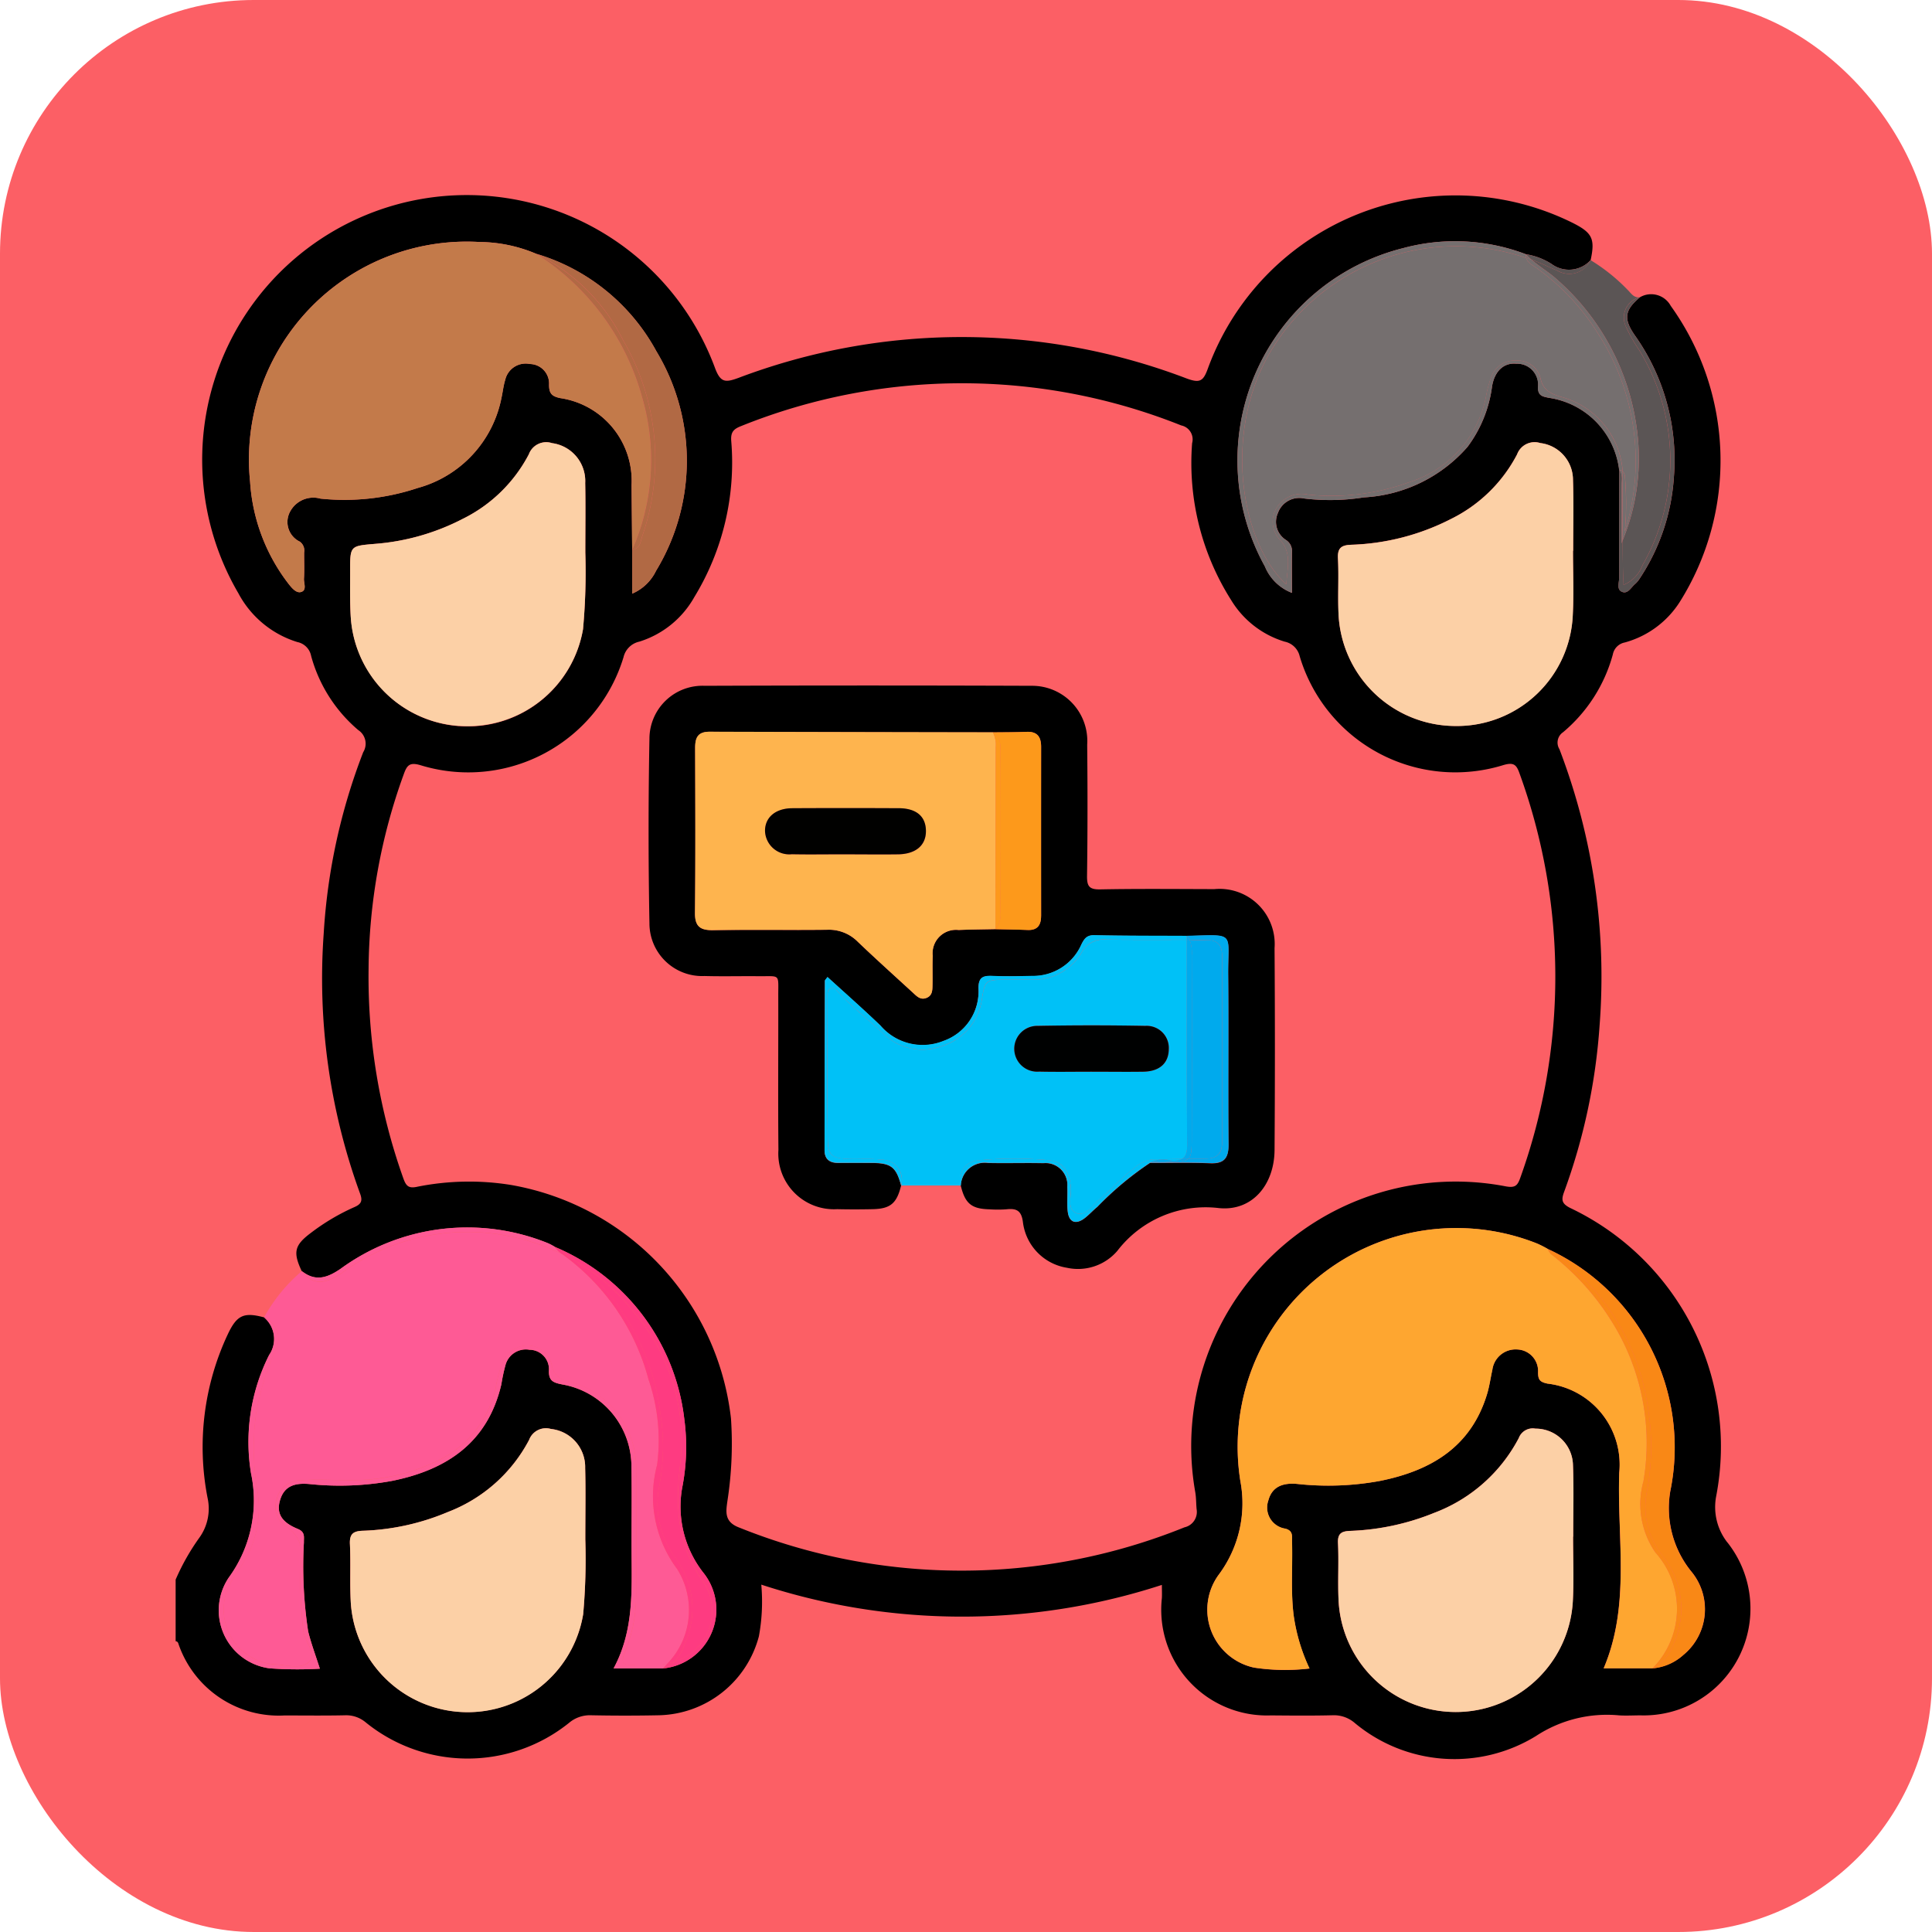 <svg xmlns="http://www.w3.org/2000/svg" xmlns:xlink="http://www.w3.org/1999/xlink" width="99" height="99" viewBox="0 0 99 99">
  <defs>
    <clipPath id="clip-path">
      <rect id="Rectangle_47356" data-name="Rectangle 47356" width="80.75" height="80.154" fill="none"/>
    </clipPath>
  </defs>
  <g id="_31" data-name="31" transform="translate(7969 6495)">
    <rect id="Rectangle_46157" data-name="Rectangle 46157" width="99" height="99" rx="13" transform="translate(-7969 -6495)" fill="#fc5f65"/>
    <g id="Group_176352" data-name="Group 176352" transform="translate(-7960 -6485)">
      <g id="Group_176351" data-name="Group 176351" transform="translate(0 0)" clip-path="url(#clip-path)">
        <path id="Path_189083" data-name="Path 189083" d="M79.515,69.039a2.941,2.941,0,0,1-.575-2.364A13.526,13.526,0,0,0,71.463,51.9c-.442-.224-.465-.416-.315-.823a30.879,30.879,0,0,0,1.818-8.525,32.587,32.587,0,0,0-2.057-14.162.639.639,0,0,1,.186-.869,7.911,7.911,0,0,0,2.551-3.988.768.768,0,0,1,.612-.611,4.857,4.857,0,0,0,2.8-2.051,13.6,13.6,0,0,0-.447-15.2,1.141,1.141,0,0,0-1.573-.441c-.774.651-.864,1.091-.265,1.953a11.035,11.035,0,0,1,2,7.286,10.634,10.634,0,0,1-1.738,5.158,1.325,1.325,0,0,1-.249.3c-.21.173-.376.544-.692.389-.262-.129-.119-.479-.121-.728-.009-1.838,0-3.675,0-5.512a4.246,4.246,0,0,0-3.589-3.688c-.307-.062-.591-.089-.568-.566A1.075,1.075,0,0,0,68.7,8.638c-.643-.063-1.116.383-1.244,1.16A6.577,6.577,0,0,1,66.2,12.9a7.58,7.58,0,0,1-5.311,2.587,11.045,11.045,0,0,1-3.063.057,1.162,1.162,0,0,0-1.34.741,1.1,1.1,0,0,0,.419,1.39.661.661,0,0,1,.3.594c-.011.68,0,1.361,0,2.112a2.445,2.445,0,0,1-1.389-1.359A11.211,11.211,0,0,1,62.922,2.709a10.2,10.2,0,0,1,6.269.319,3.4,3.4,0,0,1,1.317.5,1.5,1.5,0,0,0,2-.2c.237-1.1.085-1.407-.951-1.922A13.51,13.51,0,0,0,52.888,8.9c-.229.627-.4.742-1.065.5a32.338,32.338,0,0,0-22.982-.036c-.667.244-.917.252-1.2-.5A13.559,13.559,0,1,0,3.215,20.4a5.133,5.133,0,0,0,3.022,2.5.9.9,0,0,1,.706.712,7.59,7.59,0,0,0,2.417,3.8.832.832,0,0,1,.252,1.132,30.759,30.759,0,0,0-2.024,9.281A32.193,32.193,0,0,0,9.45,51.159c.134.36.078.541-.3.7A11.024,11.024,0,0,0,6.92,53.184c-.83.624-.915.982-.46,1.948h0c.7.558,1.313.35,1.994-.117a11.008,11.008,0,0,1,10.632-1.306,2.836,2.836,0,0,1,.344.184,10.951,10.951,0,0,1,6.637,8.834,10.791,10.791,0,0,1-.114,3.53,5.5,5.5,0,0,0,1.117,4.367,3.028,3.028,0,0,1-2.1,4.872H22.441c1.075-1.99.925-4.108.922-6.207,0-1.368.018-2.737-.007-4.1a4.27,4.27,0,0,0-3.526-4.241c-.452-.092-.73-.161-.7-.743a1,1,0,0,0-.993-1.037,1.081,1.081,0,0,0-1.231.766,9.171,9.171,0,0,0-.215,1C16,63.9,13.919,65.31,11.1,65.882a14.839,14.839,0,0,1-4.243.164c-.688-.06-1.273.054-1.5.811-.2.664.048,1.139.9,1.486.4.164.308.426.317.692a22.15,22.15,0,0,0,.218,4.56c.155.63.387,1.242.6,1.912a19.862,19.862,0,0,1-2.582-.018,3,3,0,0,1-2.091-4.643,6.7,6.7,0,0,0,1.145-5.355,9.9,9.9,0,0,1,.934-6.068,1.448,1.448,0,0,0-.262-1.916h0c-1.043-.282-1.4-.118-1.864.866a13.582,13.582,0,0,0-1.038,8.371,2.549,2.549,0,0,1-.4,2.025A11.555,11.555,0,0,0,0,70.944V74.1c.137.012.135.128.174.22a5.43,5.43,0,0,0,5.406,3.584c1.026,0,2.054.014,3.079-.008a1.555,1.555,0,0,1,1.076.358,8.29,8.29,0,0,0,10.418.034,1.652,1.652,0,0,1,1.136-.394c1.156.023,2.315.024,3.473,0a5.425,5.425,0,0,0,5.126-4.049A9.794,9.794,0,0,0,30.01,71.2a33.083,33.083,0,0,0,20.527.014c0,.266.011.471,0,.677a5.418,5.418,0,0,0,5.59,6.01c1.053.009,2.106.019,3.158-.007a1.632,1.632,0,0,1,1.136.395,7.975,7.975,0,0,0,9.284.67,6.624,6.624,0,0,1,4.262-1.06c.367.023.737,0,1.1,0a5.47,5.47,0,0,0,4.444-8.869M20.882,72.715a6,6,0,0,1-11.906-.586c-.057-1,0-2-.045-3-.026-.531.17-.675.668-.691a12.212,12.212,0,0,0,4.36-.964,7.883,7.883,0,0,0,4.154-3.692.919.919,0,0,1,1.118-.56,1.961,1.961,0,0,1,1.754,2c.03,1.131.007,2.263.007,3.663a31.742,31.742,0,0,1-.109,3.828m39.326-54.8a12.019,12.019,0,0,0,5.148-1.326A7.611,7.611,0,0,0,68.74,13.28a.955.955,0,0,1,1.185-.578A1.9,1.9,0,0,1,71.6,14.591c.039,1.21.009,2.422.009,3.632H71.6c0,1.079.045,2.16-.008,3.237A5.945,5.945,0,0,1,65.567,27.2a6.01,6.01,0,0,1-5.981-5.821c-.038-.92.022-1.845-.026-2.763-.028-.52.158-.68.648-.7M7.427,15.552a1.349,1.349,0,0,0-1.554.649,1.117,1.117,0,0,0,.492,1.555.56.56,0,0,1,.219.552c0,.447.018.9-.008,1.342-.015.238.166.6-.155.687-.244.067-.47-.211-.63-.413a9.545,9.545,0,0,1-1.976-5.237A11.163,11.163,0,0,1,15.575,2.4a7.582,7.582,0,0,1,2.909.608,10.369,10.369,0,0,1,6.146,4.987,10.872,10.872,0,0,1-.014,11.258,2.4,2.4,0,0,1-1.222,1.169V18.174q-.015-1.657-.03-3.314A4.284,4.284,0,0,0,19.718,10.4c-.45-.09-.59-.247-.583-.709a1,1,0,0,0-.981-1.04,1.075,1.075,0,0,0-1.266.812c-.095.3-.124.618-.193.925a5.976,5.976,0,0,1-4.289,4.616,11.89,11.89,0,0,1-4.981.546m1.549,6.079c-.048-.786-.03-1.577-.033-2.366,0-1.292,0-1.288,1.258-1.394a11.733,11.733,0,0,0,4.514-1.282A7.622,7.622,0,0,0,18.1,13.277a.948.948,0,0,1,1.187-.571,1.958,1.958,0,0,1,1.7,2.045c.023,1.1.006,2.209.006,3.566a32.133,32.133,0,0,1-.117,3.922,6,6,0,0,1-11.9-.608M51.695,68.264a30.508,30.508,0,0,1-22.845,0c-.741-.288-.651-.809-.578-1.334a19.143,19.143,0,0,0,.185-4.243A13.716,13.716,0,0,0,17.18,50.719a13.477,13.477,0,0,0-4.785.09c-.443.1-.581-.019-.724-.419a30.776,30.776,0,0,1-1.784-10.75,29.774,29.774,0,0,1,1.8-9.96c.166-.467.3-.636.866-.468A8.314,8.314,0,0,0,22.95,23.679a1.064,1.064,0,0,1,.81-.8A4.9,4.9,0,0,0,26.576,20.6a13.222,13.222,0,0,0,1.895-7.992c-.038-.47.119-.626.518-.78A30.292,30.292,0,0,1,51.529,11.8a.729.729,0,0,1,.558.907,13.117,13.117,0,0,0,2,8.043,4.844,4.844,0,0,0,2.745,2.13.994.994,0,0,1,.767.747,8.32,8.32,0,0,0,10.438,5.577c.527-.154.669-.023.826.424a30.488,30.488,0,0,1,.046,20.709c-.144.413-.262.547-.76.453a13.551,13.551,0,0,0-15.9,15.678c.048.284.041.576.068.865a.808.808,0,0,1-.62.93m19.9,3.714a6.01,6.01,0,0,1-12.011-.061c-.04-.946.02-1.9-.026-2.842-.025-.518.2-.614.64-.63a12.576,12.576,0,0,0,4.292-.924,8.124,8.124,0,0,0,4.334-3.835.762.762,0,0,1,.852-.48,1.912,1.912,0,0,1,1.924,1.9c.043,1.209.01,2.422.01,3.633h-.007c0,1.079.043,2.161-.008,3.238m5.7,2.791a2.7,2.7,0,0,1-1.624.721h-2.5c1.381-3.247.683-6.665.8-10.016A4.179,4.179,0,0,0,70.3,60.9c-.4-.082-.492-.2-.488-.589a1.108,1.108,0,0,0-1.062-1.161A1.2,1.2,0,0,0,67.47,60.19c-.092.409-.147.829-.267,1.231-.82,2.726-2.88,3.941-5.492,4.466a14.634,14.634,0,0,1-4.243.154c-.713-.065-1.287.122-1.48.856a1.092,1.092,0,0,0,.873,1.436c.418.114.334.394.343.669.04,1.261-.075,2.524.085,3.784A9.453,9.453,0,0,0,58.1,75.5a10.562,10.562,0,0,1-2.843-.046,3.037,3.037,0,0,1-1.786-4.792A6.114,6.114,0,0,0,54.559,65.9,11.205,11.205,0,0,1,69.754,53.717a5.307,5.307,0,0,1,.556.282A11.2,11.2,0,0,1,76.6,66.366a5.159,5.159,0,0,0,1.056,4.144A3.029,3.029,0,0,1,77.3,74.77" transform="translate(0 0)"/>
        <path id="Path_189084" data-name="Path 189084" d="M6.555,90.714A14.727,14.727,0,0,0,5.6,93.8a13.007,13.007,0,0,0,.063,4.163,5.361,5.361,0,0,1-.829,3.764c-.148.249-.324.48-.473.728a2.823,2.823,0,0,0,1.958,4.3,1.112,1.112,0,0,0,.156.021c.6.016,1.354.264,1.769-.084.489-.411-.129-1.037-.23-1.571a20.521,20.521,0,0,1-.121-3.78,1.611,1.611,0,0,0-.743-1.6,1.22,1.22,0,0,1-.5-1.464,1.248,1.248,0,0,1,1.233-.931c1.025-.078,2.05.031,3.077-.016a9.828,9.828,0,0,0,3.95-1,5.43,5.43,0,0,0,2.95-3.7,6.163,6.163,0,0,1,.346-1.293,1.359,1.359,0,0,1,1.364-.888,1.247,1.247,0,0,1,1.167,1.02,1.007,1.007,0,0,0,.838.809,4.564,4.564,0,0,1,3.483,4.6c.016,2.132.012,4.264,0,6.4a7.694,7.694,0,0,1-.591,2.924c-.22.53-.05.644.455.608.471-.032.947,0,1.42-.014a2.848,2.848,0,0,0,.322-.055,3.955,3.955,0,0,0,.5-4.839,6.231,6.231,0,0,1-1.03-5.342,9.628,9.628,0,0,0-.445-4.392,11.55,11.55,0,0,0-4.437-6.42c-.15-.07-.3-.139-.455-.2a10.89,10.89,0,0,0-10.843,1.2c-.89.606-1.528.567-2.029-.116A8.368,8.368,0,0,0,5.993,89h0a1.19,1.19,0,0,1,.561,1.713" transform="translate(-1.461 -31.494)" fill="#fe5a95"/>
        <path id="Path_189085" data-name="Path 189085" d="M12.321,86.61a10.89,10.89,0,0,1,10.843-1.2c.156.063.306.132.455.2-.053-.04-.1-.082-.156-.121a1.274,1.274,0,0,1-.2-.237,2.828,2.828,0,0,0-.343-.184,11.008,11.008,0,0,0-10.632,1.305c-.681.467-1.293.675-1.994.117.5.683,1.138.722,2.029.116" transform="translate(-3.83 -31.361)" fill="#fe5a95"/>
        <path id="Path_189086" data-name="Path 189086" d="M6.094,93.513a9.9,9.9,0,0,0-.934,6.068,6.706,6.706,0,0,1-1.144,5.355,3,3,0,0,0,2.09,4.643,19.872,19.872,0,0,0,2.582.018c-.212-.669-.443-1.281-.6-1.912a22.106,22.106,0,0,1-.217-4.56c-.009-.266.084-.529-.318-.692-.853-.347-1.106-.822-.9-1.486.233-.757.817-.87,1.506-.811a14.835,14.835,0,0,0,4.243-.164c2.815-.572,4.9-1.979,5.59-4.953a8.884,8.884,0,0,1,.215-1,1.08,1.08,0,0,1,1.231-.766,1,1,0,0,1,.993,1.037c-.031.583.246.652.7.743a4.27,4.27,0,0,1,3.526,4.241c.025,1.368,0,2.737.006,4.1,0,2.1.154,4.218-.921,6.208h2.526c.082-.081.159-.166.234-.253a2.814,2.814,0,0,1-.321.055c-.473.01-.949-.018-1.42.014-.5.035-.675-.078-.455-.608a7.693,7.693,0,0,0,.591-2.924c.012-2.131.017-4.264,0-6.4a4.563,4.563,0,0,0-3.483-4.6,1.007,1.007,0,0,1-.838-.809,1.247,1.247,0,0,0-1.167-1.02,1.359,1.359,0,0,0-1.364.888A6.125,6.125,0,0,0,17.7,95.23a5.435,5.435,0,0,1-2.95,3.7,9.828,9.828,0,0,1-3.95,1c-1.026.047-2.052-.062-3.076.016a1.248,1.248,0,0,0-1.233.931,1.221,1.221,0,0,0,.5,1.464,1.613,1.613,0,0,1,.743,1.6,20.521,20.521,0,0,0,.121,3.78c.1.534.72,1.16.231,1.571-.415.348-1.166.1-1.769.084a1.113,1.113,0,0,1-.156-.021,2.823,2.823,0,0,1-1.958-4.3c.149-.248.325-.48.473-.728a5.361,5.361,0,0,0,.829-3.764,13.043,13.043,0,0,1-.063-4.163,14.728,14.728,0,0,1,.957-3.082A1.19,1.19,0,0,0,5.833,91.6a1.448,1.448,0,0,1,.261,1.916" transform="translate(-1.3 -34.09)" fill="#fe5a95"/>
        <path id="Path_189087" data-name="Path 189087" d="M111.985,5.821c-.45-.176-.877-.406-1.334-.565.389.347.843.613,1.239.957a12.339,12.339,0,0,1,4.2,8,11.046,11.046,0,0,1-.765,5.443c0,.75.014,1.5.048,2.271a1.735,1.735,0,0,0,.968-1,10.826,10.826,0,0,0-.168-11.036,7.682,7.682,0,0,1-.659-1.162,1.077,1.077,0,0,1,.7-1.547c-.321.055-.454-.208-.637-.381a9.431,9.431,0,0,0-1.892-1.515,1.2,1.2,0,0,1-1.706.535" transform="translate(-41.181 -1.956)" fill="#5b5555"/>
        <path id="Path_189088" data-name="Path 189088" d="M118.163,9.871a7.625,7.625,0,0,0,.658,1.162,10.826,10.826,0,0,1,.168,11.036,1.736,1.736,0,0,1-.968,1c-.034-.768-.044-1.522-.048-2.271-.018.046-.033.094-.05.14,0-.977.007-1.954,0-2.931,0-.28.088-.583-.127-.834,0,1.838-.007,3.675,0,5.513,0,.249-.141.6.12.728.317.156.483-.217.693-.389a1.335,1.335,0,0,0,.249-.3,10.643,10.643,0,0,0,1.738-5.158,11.034,11.034,0,0,0-2-7.286c-.6-.862-.509-1.3.265-1.954a1.076,1.076,0,0,0-.7,1.547" transform="translate(-43.826 -3.098)" fill="#5b5555"/>
        <path id="Path_189089" data-name="Path 189089" d="M111.525,5.323a3.4,3.4,0,0,0-1.317-.5,2.834,2.834,0,0,0,.278.271c.456.159.884.39,1.334.566a1.2,1.2,0,0,0,1.706-.536,1.5,1.5,0,0,1-2,.2" transform="translate(-41.016 -1.795)" fill="#5b5555"/>
        <path id="Path_189090" data-name="Path 189090" d="M107.174,100.918a4.367,4.367,0,0,1-.62-3.669,11.723,11.723,0,0,0-1.69-8.282,13.108,13.108,0,0,0-3.054-3.356.918.918,0,0,1-.161-.261,5.358,5.358,0,0,0-.555-.282A11.205,11.205,0,0,0,85.9,97.254a6.109,6.109,0,0,1-1.087,4.757A3.036,3.036,0,0,0,86.6,106.8a10.561,10.561,0,0,0,2.843.046,9.43,9.43,0,0,1-.812-2.711c-.16-1.261-.046-2.523-.085-3.785-.009-.276.075-.555-.343-.669a1.092,1.092,0,0,1-.873-1.435c.193-.735.767-.922,1.481-.856a14.635,14.635,0,0,0,4.243-.154c2.611-.525,4.672-1.74,5.491-4.466.121-.4.175-.821.267-1.231a1.2,1.2,0,0,1,1.28-1.038,1.107,1.107,0,0,1,1.063,1.16c0,.387.088.507.487.59a4.178,4.178,0,0,1,3.67,4.573c-.112,3.351.586,6.769-.795,10.016h2.5a4.325,4.325,0,0,0,.161-5.924" transform="translate(-31.338 -31.351)" fill="#fea630"/>
        <path id="Path_189091" data-name="Path 189091" d="M18.934,11.807c.068-.308.1-.627.193-.925a1.075,1.075,0,0,1,1.265-.812,1,1,0,0,1,.981,1.04c-.007.462.133.619.583.709A4.284,4.284,0,0,1,25.6,16.277q.014,1.657.03,3.314a11.432,11.432,0,0,0,.508-7.814,12.706,12.706,0,0,0-5.418-7.352,7.586,7.586,0,0,0-2.909-.608A11.163,11.163,0,0,0,6.053,16.1,9.544,9.544,0,0,0,8.028,21.34c.159.2.385.48.63.413.321-.088.141-.448.154-.687.026-.446,0-.894.009-1.342a.56.56,0,0,0-.219-.551,1.116,1.116,0,0,1-.492-1.555,1.348,1.348,0,0,1,1.554-.65,11.88,11.88,0,0,0,4.981-.546,5.978,5.978,0,0,0,4.289-4.616" transform="translate(-2.237 -1.416)" fill="#c37a4a"/>
        <path id="Path_189092" data-name="Path 189092" d="M106.657,18.788a12.006,12.006,0,0,0-1.363-10.131,11.8,11.8,0,0,0-3.161-3.375c-.2-.144-.458-.257-.525-.512-.023-.006-.045-.016-.068-.021A11.066,11.066,0,0,0,88.413,9.722c-2.367,4.184-1.373,9.713.9,11.769.054-.827.275-1.571-.268-2.221a1.351,1.351,0,0,1-.247-1.663,1.507,1.507,0,0,1,1.629-.711,11.617,11.617,0,0,0,5.194-.639,5.751,5.751,0,0,0,3.923-4.367,5.541,5.541,0,0,1,.289-1.064,1.249,1.249,0,0,1,1.249-.795,1.193,1.193,0,0,1,1.253.895c.128.591.48.78,1,.946a4.273,4.273,0,0,1,3.212,3.783c0,.014,0,.029,0,.043a.44.44,0,0,1,.122.321,15.954,15.954,0,0,1-.008,2.769" transform="translate(-32.399 -1.551)" fill="#756f6f"/>
        <path id="Path_189093" data-name="Path 189093" d="M106.387,15.549v-.043a4.273,4.273,0,0,0-3.212-3.783c-.519-.166-.871-.355-1-.946a1.192,1.192,0,0,0-1.252-.895,1.248,1.248,0,0,0-1.249.795,5.5,5.5,0,0,0-.289,1.064,5.752,5.752,0,0,1-3.923,4.367,11.621,11.621,0,0,1-5.195.639,1.508,1.508,0,0,0-1.629.711,1.351,1.351,0,0,0,.248,1.663c.543.65.321,1.394.268,2.221-2.27-2.057-3.265-7.585-.9-11.769A11.065,11.065,0,0,1,101.384,4.6c.023.006.045.015.068.021a.538.538,0,0,1-.018-.19,10.2,10.2,0,0,0-6.269-.319,11.211,11.211,0,0,0-7.111,16.312,2.445,2.445,0,0,0,1.389,1.359c0-.751-.008-1.431,0-2.112a.662.662,0,0,0-.3-.594,1.1,1.1,0,0,1-.419-1.39,1.163,1.163,0,0,1,1.341-.741,11.07,11.07,0,0,0,3.063-.056,7.578,7.578,0,0,0,5.31-2.587A6.578,6.578,0,0,0,99.7,11.2c.129-.777.6-1.223,1.244-1.16a1.076,1.076,0,0,1,1.106,1.183c-.024.478.261.5.568.566a4.246,4.246,0,0,1,3.589,3.687.289.289,0,0,1,.178.072" transform="translate(-32.243 -1.403)" fill="#756f6f"/>
        <path id="Path_189094" data-name="Path 189094" d="M110.76,5.638a11.792,11.792,0,0,1,3.161,3.375,12.006,12.006,0,0,1,1.363,10.131,15.953,15.953,0,0,0,.008-2.769.438.438,0,0,0-.123-.321c.011,1.177,0,2.357,0,3.553a11.053,11.053,0,0,0,.765-5.443,12.341,12.341,0,0,0-4.2-8c-.4-.344-.851-.611-1.24-.957-.086-.03-.173-.058-.261-.082.068.256.326.369.525.512" transform="translate(-41.026 -1.908)" fill="#756f6f"/>
        <path id="Path_189095" data-name="Path 189095" d="M110.485,5.1a3.064,3.064,0,0,1-.278-.271.521.521,0,0,0,.017.19c.089.024.175.051.261.082" transform="translate(-41.015 -1.795)" fill="#756f6f"/>
        <path id="Path_189096" data-name="Path 189096" d="M117.94,23.252c.011.977,0,1.954,0,2.931.018-.046.033-.094.05-.14-.007-1.2.006-2.375,0-3.552a.282.282,0,0,0-.178-.072c.215.251.124.553.127.833" transform="translate(-43.847 -8.344)" fill="#756f6f"/>
        <path id="Path_189097" data-name="Path 189097" d="M19.833,34.706a5.989,5.989,0,0,0,6.343-4.952,32.249,32.249,0,0,0,.117-3.921c0-1.357.017-2.462-.005-3.566a1.959,1.959,0,0,0-1.7-2.045.949.949,0,0,0-1.188.571A7.617,7.617,0,0,1,20.016,24.1,11.719,11.719,0,0,1,15.5,25.385c-1.258.107-1.261.1-1.257,1.4,0,.789-.016,1.58.032,2.366a5.965,5.965,0,0,0,5.556,5.559" transform="translate(-5.301 -7.514)" fill="#fcd0a6"/>
        <path id="Path_189098" data-name="Path 189098" d="M26.285,106.353c0-1.4.023-2.533-.007-3.663a1.961,1.961,0,0,0-1.754-2,.919.919,0,0,0-1.118.56,7.879,7.879,0,0,1-4.154,3.692,12.212,12.212,0,0,1-4.36.964c-.5.016-.694.16-.668.691.049,1-.011,2,.045,3a6,6,0,0,0,11.907.585,31.732,31.732,0,0,0,.109-3.828" transform="translate(-5.293 -37.466)" fill="#fcd0a6"/>
        <path id="Path_189099" data-name="Path 189099" d="M106.91,102.574a1.911,1.911,0,0,0-1.924-1.9.762.762,0,0,0-.852.48,8.121,8.121,0,0,1-4.334,3.835,12.575,12.575,0,0,1-4.291.924c-.439.016-.666.112-.64.63.046.946-.014,1.9.026,2.842a6.01,6.01,0,0,0,12.011.061c.052-1.077.008-2.158.008-3.238h.007c0-1.211.034-2.423-.01-3.633" transform="translate(-35.306 -37.466)" fill="#fcd0a6"/>
        <path id="Path_189100" data-name="Path 189100" d="M94.892,28.894a6.011,6.011,0,0,0,5.981,5.821,5.945,5.945,0,0,0,6.03-5.742c.052-1.076.008-2.157.008-3.236h.009c0-1.211.029-2.423-.009-3.632a1.9,1.9,0,0,0-1.679-1.889.954.954,0,0,0-1.185.578,7.613,7.613,0,0,1-3.384,3.311,12.022,12.022,0,0,1-5.148,1.325c-.49.022-.676.182-.649.7.048.919-.012,1.843.026,2.763" transform="translate(-35.306 -7.512)" fill="#fcd0a6"/>
        <path id="Path_189101" data-name="Path 189101" d="M33.885,9.214a12.082,12.082,0,0,1,.983,10.043c-.092.276-.1.646-.515.7V22.2a2.4,2.4,0,0,0,1.222-1.168,10.876,10.876,0,0,0,.014-11.258,10.369,10.369,0,0,0-6.147-4.987,9.8,9.8,0,0,1,4.443,4.423" transform="translate(-10.957 -1.783)" fill="#b16944"/>
        <path id="Path_189102" data-name="Path 189102" d="M34.86,12.144a11.432,11.432,0,0,1-.508,7.814c.412-.055.423-.424.515-.7a12.084,12.084,0,0,0-.983-10.043,9.792,9.792,0,0,0-4.442-4.422,12.7,12.7,0,0,1,5.418,7.352" transform="translate(-10.957 -1.783)" fill="#b16944"/>
        <path id="Path_189103" data-name="Path 189103" d="M37,94.9a10.688,10.688,0,0,1-.065,3.6,4.648,4.648,0,0,0,.835,3.721,4.363,4.363,0,0,1,.461,4.417,2.61,2.61,0,0,1-.514.88,2.714,2.714,0,0,0,1.507-4.038c-1.408-1.931-1.474-3.936-1.214-6.129a10.124,10.124,0,0,0-2.442-7.811,10.66,10.66,0,0,0-2.924-2.546A11.891,11.891,0,0,1,37,94.9" transform="translate(-12.15 -32.375)" fill="#fe3b81"/>
        <path id="Path_189104" data-name="Path 189104" d="M34.939,89.108a10.125,10.125,0,0,1,2.442,7.811c-.259,2.194-.193,4.2,1.214,6.13a2.714,2.714,0,0,1-1.507,4.038,1.309,1.309,0,0,1-.6.357,3.028,3.028,0,0,0,2.1-4.872,5.5,5.5,0,0,1-1.117-4.367,10.774,10.774,0,0,0,.114-3.53,10.95,10.95,0,0,0-6.637-8.834,11.408,11.408,0,0,1,1.065.721,10.669,10.669,0,0,1,2.924,2.546" transform="translate(-11.519 -31.948)" fill="#fe3b81"/>
        <path id="Path_189105" data-name="Path 189105" d="M37.814,106.418A4.365,4.365,0,0,0,37.353,102a4.646,4.646,0,0,1-.835-3.72,10.688,10.688,0,0,0,.065-3.6,11.888,11.888,0,0,0-4.356-7.907c-.229-.132-.466-.251-.708-.364a11.55,11.55,0,0,1,4.437,6.42,9.628,9.628,0,0,1,.445,4.392,6.23,6.23,0,0,0,1.03,5.343,3.955,3.955,0,0,1-.5,4.839,2.972,2.972,0,0,0,.367-.105,2.633,2.633,0,0,0,.514-.88" transform="translate(-11.73 -32.159)" fill="#fe3b81"/>
        <path id="Path_189106" data-name="Path 189106" d="M31.307,86.2c.242.113.48.232.708.364a11.315,11.315,0,0,0-1.065-.721,1.232,1.232,0,0,0,.2.237c.054.038.1.082.156.121" transform="translate(-11.519 -31.948)" fill="#fe3b81"/>
        <path id="Path_189107" data-name="Path 189107" d="M40.37,119.681a2.941,2.941,0,0,1-.367.105c-.075.087-.153.171-.234.252a1.316,1.316,0,0,0,.6-.358" transform="translate(-14.801 -44.542)" fill="#fe3b81"/>
        <path id="Path_189108" data-name="Path 189108" d="M118.276,98.377a11.2,11.2,0,0,0-6.287-12.368,11.8,11.8,0,0,1,5.17,8.4,12.073,12.073,0,0,1-.1,4.083,4.022,4.022,0,0,0,.824,3.255,4.309,4.309,0,0,1,.565,4.47,2.263,2.263,0,0,1-1.1,1.288,2.7,2.7,0,0,0,1.624-.721,3.029,3.029,0,0,0,.356-4.259,5.159,5.159,0,0,1-1.057-4.144" transform="translate(-41.679 -32.01)" fill="#f98816"/>
        <path id="Path_189109" data-name="Path 189109" d="M118.45,106.214a4.313,4.313,0,0,0-.565-4.47,4.025,4.025,0,0,1-.824-3.255,12.093,12.093,0,0,0,.1-4.084,11.8,11.8,0,0,0-5.17-8.395.95.95,0,0,0,.161.261,13.1,13.1,0,0,1,3.054,3.356,11.721,11.721,0,0,1,1.689,8.282,4.37,4.37,0,0,0,.621,3.669,4.324,4.324,0,0,1-.161,5.924,2.268,2.268,0,0,0,1.1-1.288" transform="translate(-41.68 -32.011)" fill="#f98816"/>
        <path id="Path_189110" data-name="Path 189110" d="M67.826,66.8c1.7.175,2.84-1.187,2.852-2.977q.035-5.173,0-10.347a2.824,2.824,0,0,0-3.088-3.02c-1.948-.005-3.9-.024-5.844.013-.567.011-.685-.161-.677-.7.031-2.238.03-4.476.008-6.713a2.828,2.828,0,0,0-2.86-3.019q-8.371-.031-16.743,0a2.718,2.718,0,0,0-2.828,2.7q-.088,4.737,0,9.476a2.7,2.7,0,0,0,2.821,2.695c.92.026,1.843,0,2.764.01,1.143.009,1.013-.146,1.016,1,.006,2.633-.016,5.266.008,7.9a2.853,2.853,0,0,0,3.008,3.038c.605.014,1.211.013,1.816,0,.915-.019,1.239-.294,1.463-1.211-.254-.942-.513-1.146-1.488-1.155-.578-.006-1.156-.005-1.735,0-.443,0-.7-.188-.7-.652q0-4.337.017-8.673c0-.041.054-.083.133-.2.912.833,1.833,1.642,2.716,2.49a2.844,2.844,0,0,0,3.228.786,2.693,2.693,0,0,0,1.794-2.7c0-.563.234-.65.707-.631.682.028,1.366.012,2.049,0a2.7,2.7,0,0,0,2.511-1.6c.156-.318.284-.495.677-.487,1.576.033,3.152.027,4.729.036,2.547-.066,2.1-.23,2.121,2.015.025,2.889-.01,5.777.018,8.665.007.713-.231,1-.956.967-1.021-.043-2.047-.014-3.071-.017a16.473,16.473,0,0,0-2.7,2.256c-.224.18-.416.4-.644.575-.453.348-.807.216-.869-.347-.046-.414,0-.838-.021-1.256a1.123,1.123,0,0,0-1.231-1.215c-.942-.021-1.886.01-2.828-.011a1.229,1.229,0,0,0-1.4,1.16c.222.915.546,1.187,1.462,1.212a6.358,6.358,0,0,0,.868,0c.516-.056.779.049.856.665a2.7,2.7,0,0,0,2.253,2.33,2.654,2.654,0,0,0,2.58-.861A5.7,5.7,0,0,1,67.826,66.8m-9.11-14.983c0,.47-.173.752-.692.731-.549-.022-1.1-.028-1.648-.041-.63.014-1.259.018-1.889.044a1.2,1.2,0,0,0-1.326,1.323c-.021.5,0,1-.011,1.5-.005.261,0,.539-.31.66s-.494-.087-.686-.263c-.949-.871-1.907-1.732-2.838-2.622a2.075,2.075,0,0,0-1.556-.609c-1.945.024-3.891-.011-5.836.02-.659.01-.951-.171-.944-.885.028-2.813.016-5.626.008-8.439,0-.524.121-.846.743-.843q7.255.03,14.51.031c.576-.008,1.153,0,1.729-.028.55-.023.748.255.748.767q-.007,4.327,0,8.655" transform="translate(-14.367 -14.895)"/>
        <path id="Path_189111" data-name="Path 189111" d="M61,72.065a19.536,19.536,0,0,1,3.533,0c.728.065,1.05.545,1.136,1.376.048.471-.234,1.158.313,1.347.471.163.826-.455,1.2-.76.608-.5,1.114-1.109,1.755-1.573a1.729,1.729,0,0,1,.908-.431c.507-.01,1.013-.014,1.519-.021.2-.116.271-.353.267-.75-.031-3.494-.017-6.988-.018-10.483-1.382,0-2.765.008-4.147-.009a1.267,1.267,0,0,0-1.237.65,2.865,2.865,0,0,1-2.576,1.407c-.474.006-.947,0-1.421,0-.909.01-.965.039-1.113.951a2.952,2.952,0,0,1-2.07,2.456,2.851,2.851,0,0,1-3.056-.713c-.733-.679-1.531-1.286-2.212-2.022-.118-.127-.259-.315-.46-.2-.146.082-.116.282-.116.438,0,2.446-.022,4.892.009,7.338.009.716.232.9.984.934.578.029,1.16-.035,1.734.04a1.039,1.039,0,0,1,1.044,1.319h3.058c-.089-.765.206-1.224.967-1.294M63.97,65.18q2.758-.055,5.518,0a1.133,1.133,0,0,1,1.2,1.194c-.005.717-.464,1.14-1.3,1.155-.893.016-1.787,0-2.68,0s-1.788.015-2.681-.005a1.174,1.174,0,1,1-.055-2.345" transform="translate(-19.796 -22.613)" fill="#00c1f7"/>
        <path id="Path_189112" data-name="Path 189112" d="M65.474,78.852c.942.021,1.886-.009,2.828.011a1.123,1.123,0,0,1,1.231,1.215c.021.418-.024.842.021,1.256.062.563.416.7.869.347.228-.175.42-.395.644-.575a16.473,16.473,0,0,1,2.7-2.256,1.442,1.442,0,0,1,1.064-.115.971.971,0,0,0,.575-.08c-.506.006-1.013.011-1.519.021a1.729,1.729,0,0,0-.909.431c-.641.464-1.147,1.077-1.755,1.573-.374.305-.73.923-1.2.76-.547-.188-.264-.876-.313-1.347-.085-.83-.407-1.31-1.136-1.375a19.479,19.479,0,0,0-3.533,0c-.761.07-1.055.529-.967,1.294a1.229,1.229,0,0,1,1.4-1.16" transform="translate(-23.84 -29.267)" fill="#00c1f7"/>
        <path id="Path_189113" data-name="Path 189113" d="M55.843,71.9c-.574-.075-1.156-.011-1.734-.04-.752-.037-.975-.218-.984-.934-.031-2.446-.013-4.892-.009-7.338,0-.156-.03-.356.116-.438.2-.112.342.076.46.2.682.735,1.48,1.342,2.212,2.022a2.852,2.852,0,0,0,3.057.713,2.952,2.952,0,0,0,2.07-2.456c.148-.912.2-.94,1.113-.951.473,0,.947,0,1.42,0a2.866,2.866,0,0,0,2.577-1.407,1.266,1.266,0,0,1,1.237-.65c1.382.017,2.765.005,4.147.009v-.2c-1.576-.009-3.153,0-4.729-.036-.393-.008-.522.169-.678.487a2.7,2.7,0,0,1-2.511,1.6c-.683.015-1.368.031-2.05,0-.473-.019-.708.068-.707.631a2.691,2.691,0,0,1-1.794,2.7,2.844,2.844,0,0,1-3.228-.786c-.883-.848-1.8-1.657-2.715-2.49-.079.114-.134.155-.134.2q-.013,4.337-.016,8.673c0,.463.258.655.7.652.578,0,1.156,0,1.735,0,.975.009,1.234.213,1.488,1.155A1.039,1.039,0,0,0,55.843,71.9" transform="translate(-19.711 -22.477)" fill="#00c1f7"/>
        <path id="Path_189114" data-name="Path 189114" d="M57.65,43.823q-7.255-.011-14.51-.031c-.622,0-.745.319-.743.843.009,2.813.021,5.626-.008,8.439-.007.714.285.9.944.885,1.945-.031,3.891,0,5.836-.02a2.075,2.075,0,0,1,1.556.609c.931.89,1.889,1.751,2.838,2.622.192.176.379.382.686.262s.305-.4.31-.66c.011-.5-.01-1,.011-1.5A1.2,1.2,0,0,1,55.9,53.951c.629-.026,1.259-.03,1.889-.044q0-4.661.011-9.32a1.406,1.406,0,0,0-.147-.763M52.8,50.077c-.895.015-1.789,0-2.683,0-.921,0-1.842.015-2.762-.005a1.244,1.244,0,0,1-1.377-1.2c.006-.693.542-1.152,1.4-1.156q2.724-.016,5.446,0c.9.005,1.382.411,1.4,1.143.016.748-.5,1.205-1.423,1.221" transform="translate(-15.776 -16.298)" fill="#feb44e"/>
        <path id="Path_189115" data-name="Path 189115" d="M82.823,61.613q.011,4.685,0,9.371c0,.582-.016.872-.182,1.02.305,0,.611-.008.916-.013.554-.008.817-.252.819-.811q.013-4.8,0-9.606c0-.576-.285-.8-.831-.783a6.97,6.97,0,0,1-.834-.015,1.835,1.835,0,0,1,.109.837" transform="translate(-30.757 -22.619)" fill="#00aaed"/>
        <path id="Path_189116" data-name="Path 189116" d="M82.386,60.652c.546-.014.829.207.831.782q.008,4.8,0,9.606c0,.559-.265.8-.819.811l-.916.013c-.159.141-.456.151-1.021.154a3.3,3.3,0,0,0-.939.045c1.024,0,2.049-.026,3.071.016.725.031.963-.254.956-.967-.028-2.889.008-5.777-.018-8.665-.019-2.245.426-2.081-2.121-2.015a.8.8,0,0,1,.144.2,7.1,7.1,0,0,0,.834.015" transform="translate(-29.595 -22.48)" fill="#00aaed"/>
        <path id="Path_189117" data-name="Path 189117" d="M82.634,70.983q.013-4.685,0-9.371a1.835,1.835,0,0,0-.109-.837H82.38c0,3.494-.013,6.988.018,10.483,0,.4-.069.634-.267.75l.321,0c.165-.148.18-.438.182-1.02" transform="translate(-30.567 -22.618)" fill="#00aaed"/>
        <path id="Path_189118" data-name="Path 189118" d="M80.459,78.813c.565,0,.862-.014,1.021-.154l-.321,0a.978.978,0,0,1-.575.08,1.442,1.442,0,0,0-1.064.116,3.3,3.3,0,0,1,.939-.045" transform="translate(-29.595 -29.275)" fill="#00aaed"/>
        <path id="Path_189119" data-name="Path 189119" d="M82.641,60.654h.031a.812.812,0,0,0-.143-.2c0,.067,0,.135,0,.2h.113" transform="translate(-30.715 -22.499)" fill="#00aaed"/>
        <path id="Path_189120" data-name="Path 189120" d="M68.425,43.8c-.576.024-1.153.02-1.729.028.392.213.391.6.394.961.016,2.747.012,5.5,0,8.243a1.189,1.189,0,0,1-.261.88c.549.013,1.1.02,1.648.042.519.021.692-.262.692-.731q0-4.328,0-8.656c0-.511-.2-.789-.748-.766" transform="translate(-24.822 -16.299)" fill="#fd991b"/>
        <path id="Path_189121" data-name="Path 189121" d="M67.09,44.8c0-.364,0-.748-.394-.961a1.4,1.4,0,0,1,.147.763q-.008,4.661-.011,9.32a1.189,1.189,0,0,0,.261-.88c.009-2.748.013-5.5,0-8.243" transform="translate(-24.822 -16.317)" fill="#fd991b"/>
        <path id="Path_189122" data-name="Path 189122" d="M69.705,70.128c.893.021,1.787.005,2.681.005s1.787.013,2.681,0c.834-.016,1.293-.438,1.3-1.155a1.133,1.133,0,0,0-1.2-1.193q-2.758-.052-5.519,0a1.174,1.174,0,1,0,.055,2.345" transform="translate(-25.476 -25.217)" fill="#000101"/>
        <path id="Path_189123" data-name="Path 189123" d="M54.949,50.033q-2.723-.015-5.446,0c-.859.005-1.4.464-1.4,1.157a1.243,1.243,0,0,0,1.377,1.2c.92.02,1.841,0,2.762.005.894,0,1.789.012,2.683,0,.92-.016,1.438-.474,1.423-1.222-.016-.731-.495-1.137-1.4-1.142" transform="translate(-17.902 -18.618)" fill="#010100"/>
      </g>
    </g>
  </g>
</svg>
